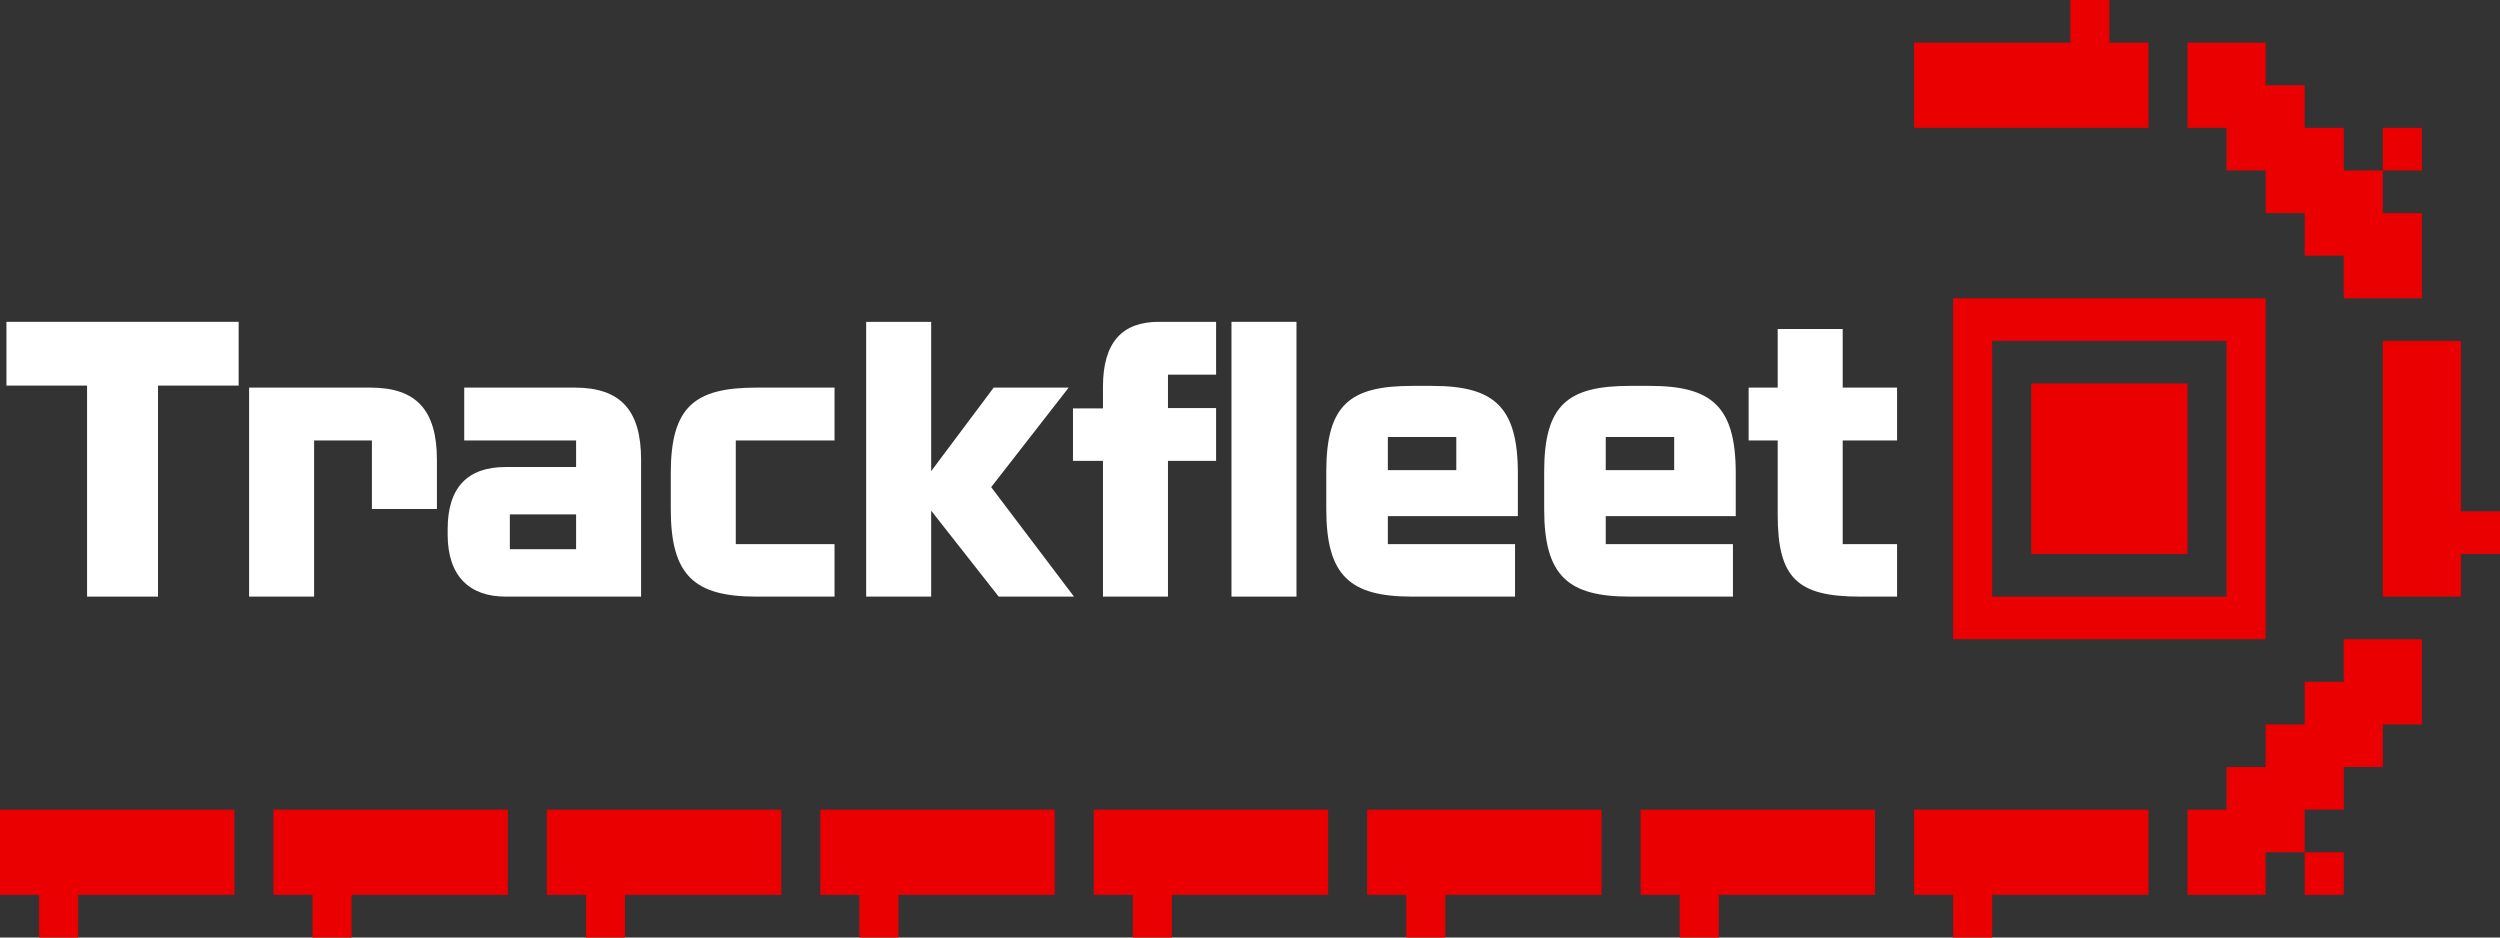 <svg width="64" height="24" viewBox="0 0 64 24" fill="none" xmlns="http://www.w3.org/2000/svg">
<rect x="0" y="0" width="64" height="24" fill="#333333" stroke="none"/>
<path d="M0.165 8.239V9.871H2.229V15.273H4.045V9.871H6.109V8.239H0.165Z" fill="white"/>
<path d="M11.185 13.03V11.773C11.185 10.499 10.657 9.923 9.489 9.923H6.377V15.273H8.041V11.276H9.521V13.03H11.185Z" fill="white"/>
<path d="M14.748 14.06H13.052V13.169H14.748V14.06ZM16.412 15.273V11.773C16.412 10.499 15.884 9.923 14.716 9.923H11.884V11.276H14.748V11.956H12.94C11.98 11.956 11.46 12.471 11.46 13.545V13.684C11.46 14.749 12.02 15.273 12.94 15.273H16.412Z" fill="white"/>
<path d="M21.364 9.923H19.364C17.78 9.923 17.172 10.412 17.172 12.114V13.039C17.172 14.74 17.78 15.273 19.364 15.273H21.364V13.929H18.836V11.276H21.364V9.923Z" fill="white"/>
<path d="M27.494 15.273L25.374 12.471L27.358 9.923H25.438L23.838 12.061V8.239H22.174V15.273H23.838V13.073L25.566 15.273H27.494Z" fill="white"/>
<path d="M31.132 8.239H29.66C28.74 8.239 28.236 8.753 28.236 9.897C28.236 9.897 28.236 10.447 28.236 10.455H27.468V11.799H28.236V15.273H29.9V11.799H31.132V10.447H29.9V9.591H31.132V8.239Z" fill="white"/>
<path d="M33.19 15.273V8.239H31.526V15.273H33.19Z" fill="white"/>
<path d="M37.281 11.188V12.035H35.529V11.188H37.281ZM38.857 13.213V12.114C38.857 10.412 38.249 9.879 36.665 9.879H36.145C34.561 9.879 33.953 10.359 33.953 12.07V13.039C33.953 14.74 34.561 15.273 36.145 15.273H38.785V13.929H35.529V13.213H38.857Z" fill="white"/>
<path d="M42.859 11.188V12.035H41.107V11.188H42.859ZM44.435 13.213V12.114C44.435 10.412 43.827 9.879 42.243 9.879H41.723C40.139 9.879 39.531 10.359 39.531 12.07V13.039C39.531 14.74 40.139 15.273 41.723 15.273H44.363V13.929H41.107V13.213H44.435Z" fill="white"/>
<path d="M47.613 15.273H48.565V13.929H47.173V11.276H48.565V9.923H47.173V8.422H45.509V9.923H44.765V11.276H45.509V13.178C45.509 14.802 46.013 15.273 47.613 15.273Z" fill="white"/>
<path d="M54 0H53V1.091H49V3.273H55V1.091H54V0Z" fill="#EA0000"/>
<path d="M61 4.364V3.273H62V4.364H61Z" fill="#EA0000"/>
<path d="M60 4.364H61V5.455H62V7.636H60V6.545H59V5.455H58V4.364H57V3.273H56V1.091H58V2.182H59V3.273H60V4.364Z" fill="#EA0000"/>
<path d="M61 8.727V15.273H63V14.182H64V13.091H63V8.727H61Z" fill="#EA0000"/>
<path d="M61 18.546H62V16.364H60V17.454H59V18.546H58V19.636H57V20.727H56V22.909H58V21.818H59V22.909H60V21.818H59V20.727H60V19.636H61V18.546Z" fill="#EA0000"/>
<path d="M52 9.818H56V14.182H52V9.818Z" fill="#EA0000"/>
<path fill-rule="evenodd" clip-rule="evenodd" d="M50 7.636V16.364H58V7.636H50ZM57 8.727V15.273H51V8.727H57Z" fill="#EA0000"/>
<path d="M6 20.727H0V22.909H1V24H2V22.909H6V20.727Z" fill="#EA0000"/>
<path d="M13 20.727H7V22.909H8V24H9V22.909H13V20.727Z" fill="#EA0000"/>
<path d="M14 20.727H20V22.909H16V24H15V22.909H14V20.727Z" fill="#EA0000"/>
<path d="M55 22.909V20.727H49V22.909H50V24H51V22.909H55Z" fill="#EA0000"/>
<path d="M48 20.727H42V22.909H43V24H44V22.909H48V20.727Z" fill="#EA0000"/>
<path d="M41 20.727H35V22.909H36V24H37V22.909H41V20.727Z" fill="#EA0000"/>
<path d="M34 20.727H28V22.909H29V24H30V22.909H34V20.727Z" fill="#EA0000"/>
<path d="M27 20.727H21V22.909H22V24H23V22.909H27V20.727Z" fill="#EA0000"/>
</svg>
